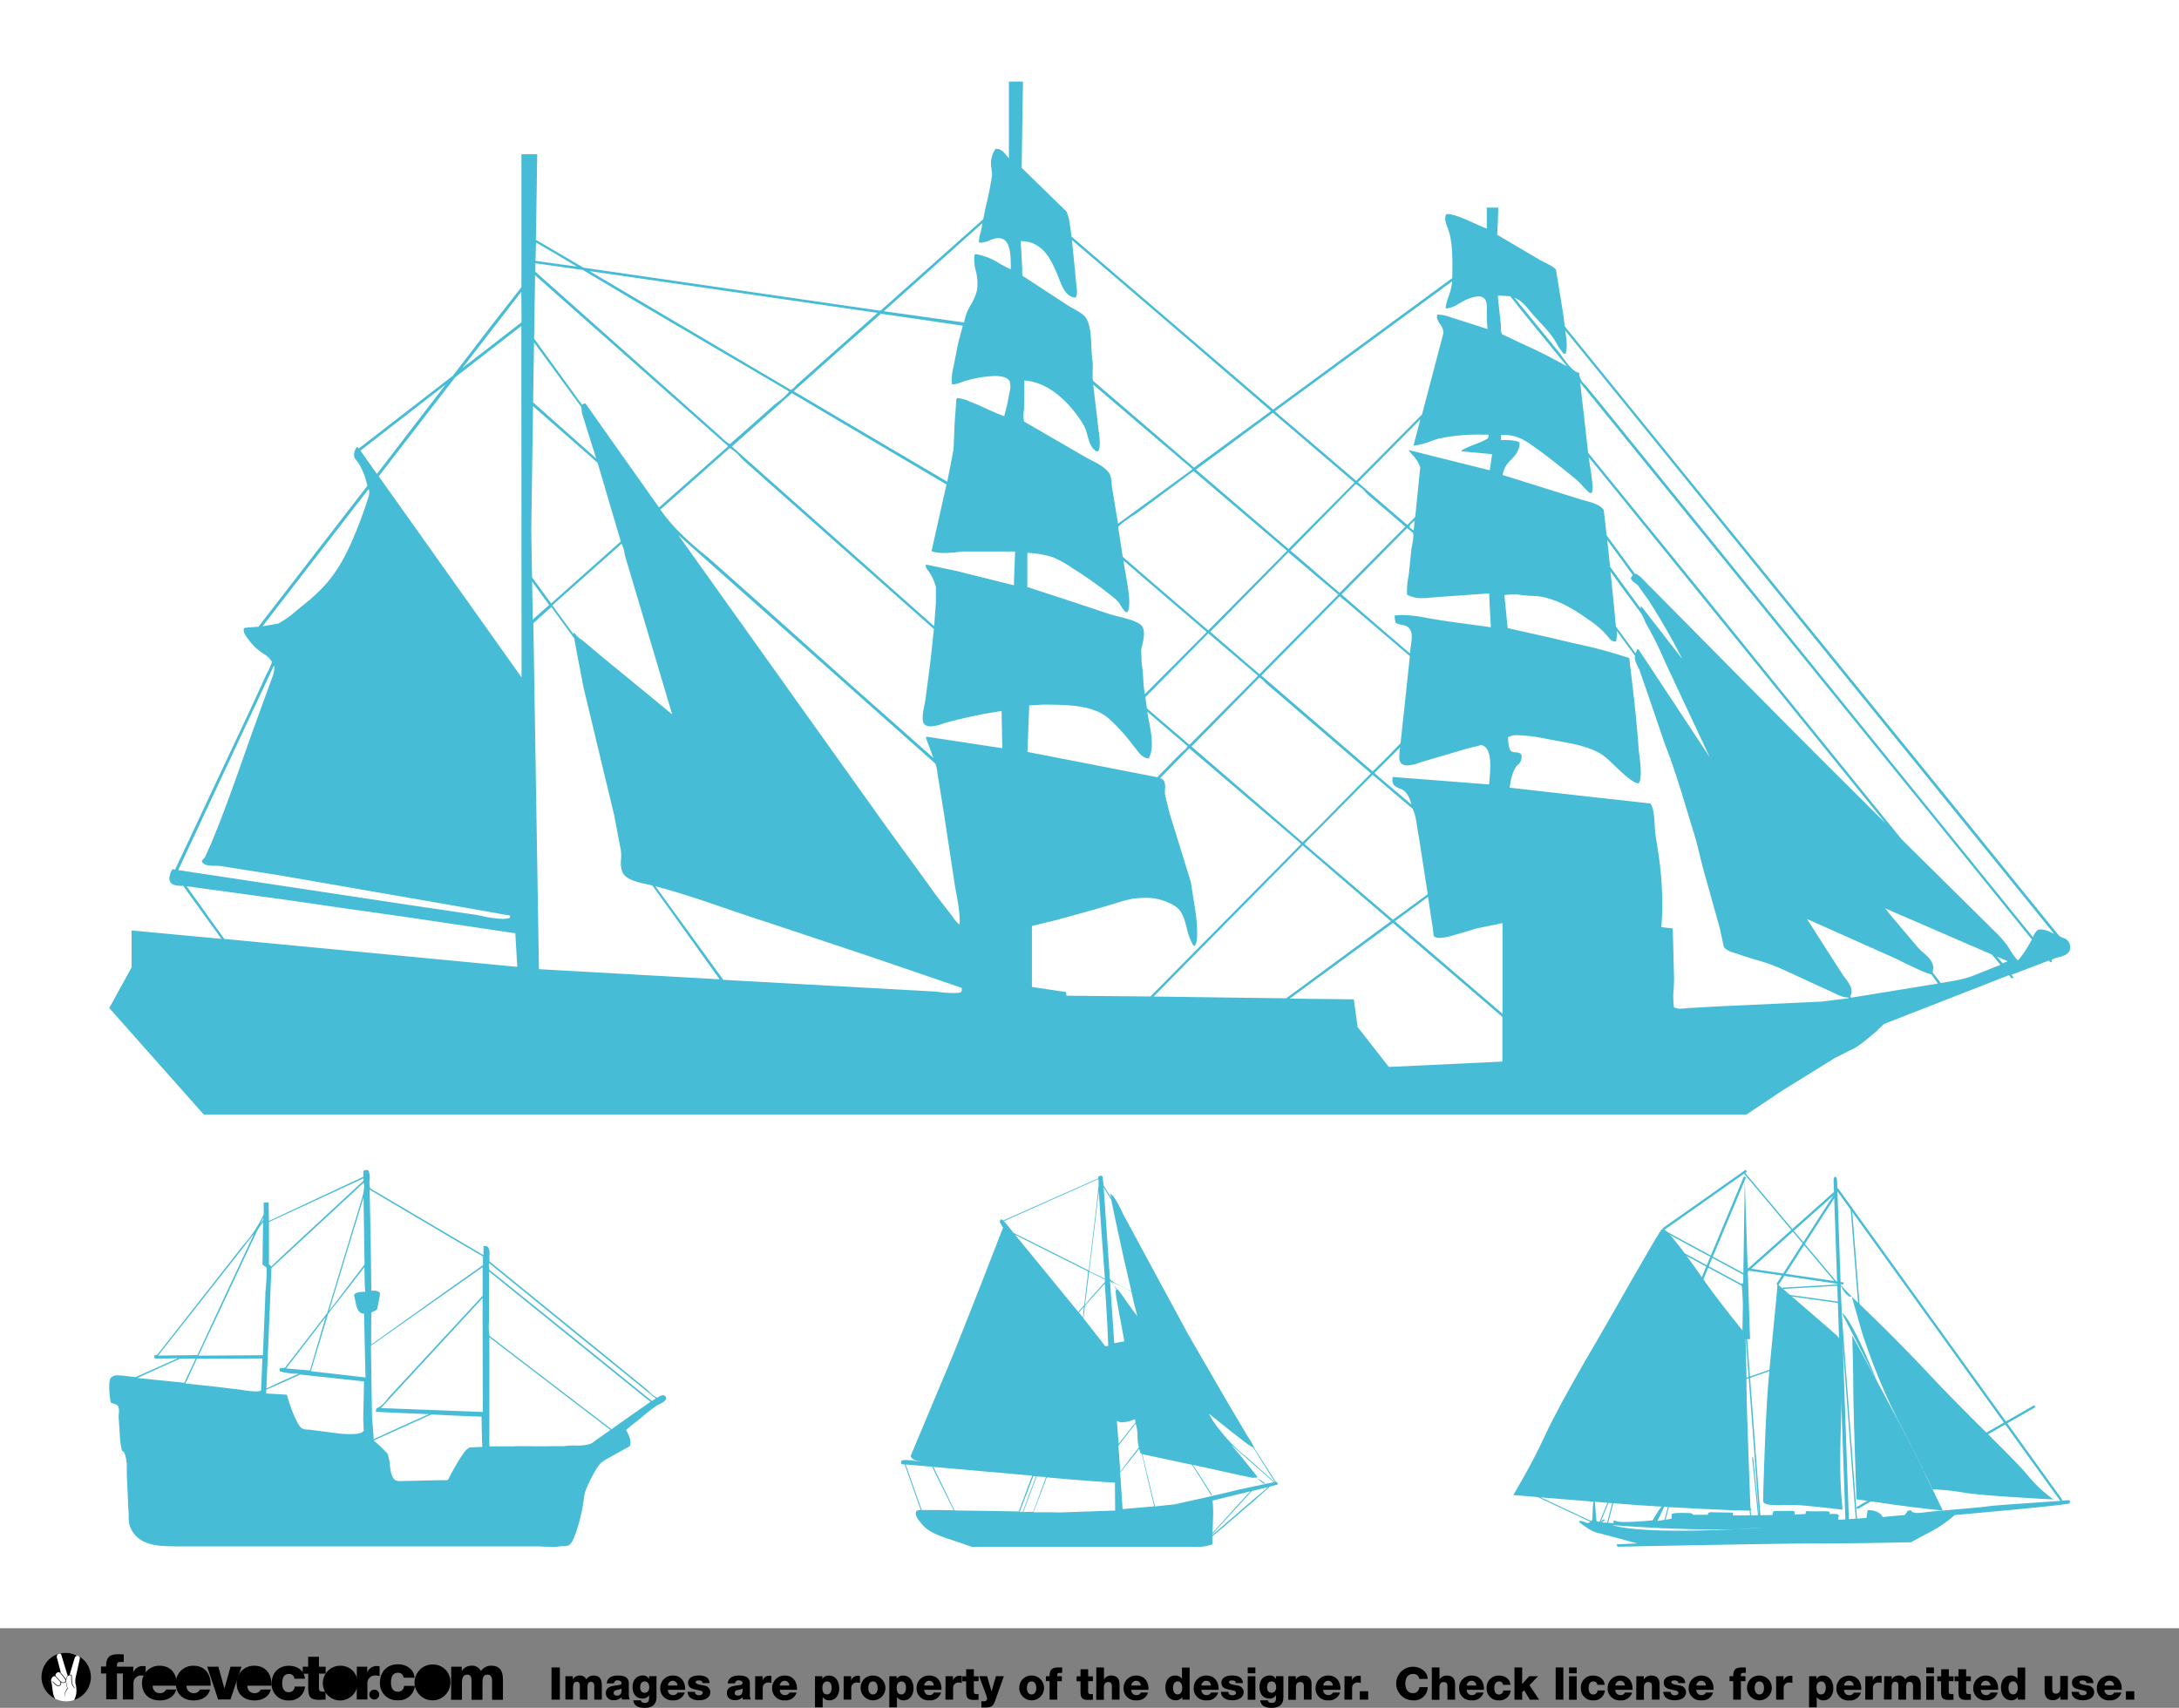 <svg xmlns="http://www.w3.org/2000/svg" viewBox="0 0 648.99 508.76"><rect x="0" y="0" width="648.99" height="508.76" fill="#808080" stroke="none"/><defs><style>.cls-1{fill:#fff;}.cls-2,.cls-3{fill:#47bcd6;}.cls-3{fill-rule:evenodd;}</style></defs><title>FreeVector-Sailing-Ships-Silhouettes</title><g id="FreeVector.com_BG" data-name="FreeVector.com BG"><rect class="cls-1" width="648.99" height="485.04"/></g><g id="FreeVector.com_License" data-name="FreeVector.com License"><g id="FreeVector.com_Logo" data-name="FreeVector.com Logo"><g id="FreeVector.com_Logo-2" data-name="FreeVector.com Logo"><path d="M120.21,499.78a1.57,1.57,0,0,0-1.62-1.47c-1.85,0-2.14,1.58-2.14,3s.57,2.65,2,2.65a1.78,1.78,0,0,0,1.89-1.74h3.22a4.75,4.75,0,0,1-5.09,4.28,5,5,0,0,1-5.31-5.19c0-3.22,2.05-5.52,5.31-5.52,2.51,0,4.76,1.32,5,4Z" transform="translate(0 0)"/><path d="M128.82,495.85a5.34,5.34,0,1,0,5.33,5.35A5.15,5.15,0,0,0,128.82,495.85Z" transform="translate(0 0)"/><path d="M111.48,503.35a1.47,1.47,0,1,0,1.46,1.47A1.42,1.42,0,0,0,111.48,503.35Z" transform="translate(0 0)"/><path d="M134.38,496.5h3.14v1.35h0a3.3,3.3,0,0,1,2.84-1.64,2.85,2.85,0,0,1,2.87,1.6,3.61,3.61,0,0,1,3.08-1.6c3.14,0,3.48,2.38,3.48,4.26v5.9h-3.23v-5.8c0-1.07-.52-1.69-1.35-1.69-1.39,0-1.52,1.06-1.52,2.66v4.83h-3.24v-5.61c0-1.16-.34-1.88-1.21-1.88-1.17,0-1.66.66-1.66,2.68v4.81h-3.23Z" transform="translate(0 0)"/><polygon points="68.65 506.26 64.97 506.26 61.71 496.5 65.04 496.5 66.83 502.96 66.86 502.96 68.67 496.5 71.93 496.5 68.65 506.26"/><path d="M73.67,502.17a2.08,2.08,0,0,0,2.18,2.21,1.91,1.91,0,0,0,1.82-1.07h3c-.58,2.26-2.67,3.24-4.85,3.24-3.18,0-5.34-1.92-5.34-5.19a5.13,5.13,0,0,1,5.27-5.14c3.49,0,5.25,2.63,5.1,5.95Z" transform="translate(0 0)"/><path d="M87.68,500.08a1.52,1.52,0,0,0-1.57-1.42c-1.78,0-2.06,1.53-2.06,2.88s.54,2.56,1.9,2.56a1.71,1.71,0,0,0,1.82-1.67h3.1A4.58,4.58,0,0,1,86,506.55a4.86,4.86,0,0,1-5.11-5c0-3.1,2-5.32,5.11-5.32,2.43,0,4.59,1.28,4.82,3.86Z" transform="translate(0 0)"/><path d="M97,498.57H95V503c0,.77.45.94,1.14.94.26,0,.55,0,.83,0v2.35c-.58,0-1.16.1-1.75.1-2.73,0-3.42-.79-3.42-3.45v-4.34H90.16V496.5h1.62v-2.95H95v2.95h2Z" transform="translate(0 0)"/><path d="M101.34,496.22a5.17,5.17,0,1,0,5.15,5.17A5,5,0,0,0,101.34,496.22Z" transform="translate(0 0)"/><path d="M106.28,496.5h3.1v1.71h0a3,3,0,0,1,2.93-1.9,3.74,3.74,0,0,1,.75.08v2.91a4.93,4.93,0,0,0-1.22-.18,2.25,2.25,0,0,0-2.41,2.31v4.83h-3.19Z" transform="translate(0 0)"/><path d="M36.6,496.5h3.1v1.71h0a3,3,0,0,1,2.93-1.9,3.74,3.74,0,0,1,.75.08v2.91a4.93,4.93,0,0,0-1.22-.18,2.25,2.25,0,0,0-2.41,2.31v4.83H36.6Z" transform="translate(0 0)"/><path d="M45.48,502.17a2.07,2.07,0,0,0,2.18,2.21,1.91,1.91,0,0,0,1.82-1.07h3c-.58,2.26-2.67,3.24-4.85,3.24-3.18,0-5.34-1.92-5.34-5.19a5.13,5.13,0,0,1,5.27-5.14c3.49,0,5.24,2.63,5.09,5.95Z" transform="translate(0 0)"/><path d="M55.56,502.17a2.08,2.08,0,0,0,2.18,2.21,1.91,1.91,0,0,0,1.82-1.07h3c-.59,2.26-2.67,3.24-4.86,3.24-3.17,0-5.34-1.92-5.34-5.19a5.13,5.13,0,0,1,5.27-5.14c3.5,0,5.25,2.63,5.1,5.95Z" transform="translate(0 0)"/><path d="M36,495.1a6.38,6.38,0,0,1,.86,0v-2.26c-.51,0-1-.05-1.54-.05-2.73,0-3.71.86-3.71,3.66H30.09v2.07h1.54v7.69h3.2v-7.69h1.92V496.5H34.83v-.43C34.83,495.19,35.28,495.1,36,495.1Z" transform="translate(0 0)"/></g><g id="FreeVector_Icon" data-name="FreeVector Icon"><path class="cls-1" d="M26.94,499.61a7.21,7.21,0,1,1-7.21-7.21A7.21,7.21,0,0,1,26.94,499.61Z" transform="translate(0 0)"/><path d="M19.71,492.37a7.38,7.38,0,0,0-1.9.24c.25,0,.41.18.49.49,0,0,1.36,4.49,1.52,5s.35,1.06.35,1.06a1.27,1.27,0,0,0-.28.35,2.74,2.74,0,0,0-.25.77c-.21-.36-1-1.37-1.58-2a5.59,5.59,0,0,0-.16-.88C17.78,496.93,17,494,17,494a1.21,1.21,0,0,1,.21-1.25,7.2,7.2,0,0,0-.75,13.3,4.46,4.46,0,0,1-.67-1.74c-.22-1.33-.27-2.18-.43-2.92-.23-1-.16-1.22.18-1.66a1.2,1.2,0,0,1,.54-.4.49.49,0,0,1,.43.13c.42.46,1.24,1.34,1.34,1.46a.79.79,0,0,1,.08.88.47.47,0,0,1-.34.23.93.93,0,0,1-.72-.09c-.23-.19-1.35-1.21-1.35-1.16,0,.27.84.93,1.23,1.3a1.09,1.09,0,0,0,.88.13.62.62,0,0,0,.47-.34,1.1,1.1,0,0,0,.08-.72,1.13,1.13,0,0,0,.89.18,1,1,0,0,0,.55-.43c0,.19.06.41.1.67a7.25,7.25,0,0,0,.29,1.22.76.76,0,0,1,0,.19h0a4.31,4.31,0,0,0-.58,1.11,4.14,4.14,0,0,0-.2,1.17c0,.15,0,.37,0,.37s0-.23.06-.37a4.5,4.5,0,0,1,.23-1.14,5,5,0,0,1,.6-1l0,0c.05-.08,0-.16,0-.34a5.87,5.87,0,0,1-.29-1.19,2.79,2.79,0,0,1,.14-2,1.07,1.07,0,0,1,1.17-.51,1.68,1.68,0,0,1,.07.69c0,.35,0,.79.08,1.31a2.83,2.83,0,0,0,.59,1.49c.19.24.35.35.39.31s-.13-.17-.31-.44a3.2,3.2,0,0,1-.49-1.38c-.06-.51-.06-.95-.07-1.29,0-.53,0-.79-.19-.86a.92.92,0,0,0-.47,0l1.36-4.53c.23-.82.48-1.16,1-1.1h0A7.35,7.35,0,0,0,19.71,492.37ZM19,501.19c-.35.12-.82-.19-1-.36s-1.24-1.33-1.36-1.48c-.27-.3-.06-.94.59-1.16a.64.64,0,0,1,.65.13,20.55,20.55,0,0,1,1.64,2.11C19.62,500.76,19.44,501.05,19,501.19Zm3.2,1.69,0,0h0Z" transform="translate(0 0)"/><path d="M23.6,493.47a.69.69,0,0,1,.17.7l-1.21,5.41a6.27,6.27,0,0,0-.09,1.88,7.9,7.9,0,0,1,.24,3.1,6.24,6.24,0,0,1-.64,1.88,7.19,7.19,0,0,0,1.53-13Z" transform="translate(0 0)"/></g></g><g id="Legal_Line" data-name="Legal Line"><path d="M164.26,496.73h2.49v9.59h-2.49Z" transform="translate(0 0)"/><path d="M168.39,499.35h2.22v.95h0a2.34,2.34,0,0,1,2-1.16,2,2,0,0,1,2,1.13,2.56,2.56,0,0,1,2.18-1.13c2.21,0,2.45,1.68,2.45,3v4.17H177v-4.1c0-.75-.36-1.19-.95-1.19-1,0-1.08.75-1.08,1.87v3.42H172.7v-4c0-.81-.24-1.32-.86-1.32-.82,0-1.17.47-1.17,1.89v3.4h-2.28Z" transform="translate(0 0)"/><path d="M180.73,501.5a2.15,2.15,0,0,1,1.08-1.87,4.62,4.62,0,0,1,2.22-.49c1.65,0,3.25.37,3.25,2.34v3a4.05,4.05,0,0,0,.27,1.79h-2.3a2.49,2.49,0,0,1-.13-.66,3.15,3.15,0,0,1-2.3.86,2.08,2.08,0,0,1-2.37-2.11c0-2.27,2.47-2.1,4.05-2.42.39-.08.6-.21.6-.64s-.63-.73-1.1-.73a1,1,0,0,0-1.14.88Zm3,3.61c1.09,0,1.45-.62,1.4-2.06a6.94,6.94,0,0,1-1.41.38c-.51.12-.94.33-.94.88S183.17,505.11,183.68,505.11Z" transform="translate(0 0)"/><path d="M195.52,505.47c0,1.14-.21,3.29-3.48,3.29-1.62,0-3.15-.36-3.42-2.23h2.28a.75.75,0,0,0,.39.6,1.79,1.79,0,0,0,.83.15c1.09,0,1.2-.76,1.2-1.62V505h0a2.2,2.2,0,0,1-1.85,1c-2.11,0-3.06-1.5-3.06-3.46s1.09-3.42,3.06-3.42a2,2,0,0,1,1.87,1.08h0v-.87h2.19ZM192,500.89c-1,0-1.33.89-1.33,1.75s.38,1.63,1.32,1.63,1.38-.75,1.38-1.62S193,500.89,192,500.89Z" transform="translate(0 0)"/><path d="M198.93,503.39a1.49,1.49,0,0,0,1.56,1.58,1.35,1.35,0,0,0,1.3-.76h2.14a3.31,3.31,0,0,1-3.47,2.31,3.5,3.5,0,0,1-3.81-3.71,3.66,3.66,0,0,1,3.76-3.67c2.49,0,3.74,1.89,3.64,4.25Zm2.83-1.28a1.41,1.41,0,0,0-1.35-1.42,1.5,1.5,0,0,0-1.48,1.42Z" transform="translate(0 0)"/><path d="M207,504a.94.94,0,0,0,.37.78,1.47,1.47,0,0,0,.85.24c.44,0,1.07-.19,1.07-.74s-.71-.64-1.11-.74c-1.44-.36-3.24-.4-3.24-2.28,0-1.68,1.82-2.14,3.18-2.14,1.54,0,3.13.45,3.21,2.26h-2.1a.65.65,0,0,0-.3-.6,1.35,1.35,0,0,0-.72-.18c-.38,0-1,0-1,.53,0,.65,1.53.77,2.57,1a2,2,0,0,1,1.78,1.88c0,1.87-1.78,2.49-3.35,2.49s-3.34-.55-3.41-2.5Z" transform="translate(0 0)"/><path d="M216.78,501.5a2.13,2.13,0,0,1,1.09-1.87,4.59,4.59,0,0,1,2.22-.49c1.65,0,3.25.37,3.25,2.34v3a4.2,4.2,0,0,0,.26,1.79h-2.29a3,3,0,0,1-.14-.66,3.12,3.12,0,0,1-2.29.86c-1.33,0-2.38-.67-2.38-2.11,0-2.27,2.47-2.1,4.06-2.42.38-.08.6-.21.6-.64s-.63-.73-1.1-.73a1,1,0,0,0-1.14.88Zm3,3.61c1.08,0,1.45-.62,1.39-2.06a6.76,6.76,0,0,1-1.41.38c-.51.12-.94.33-.94.88S219.23,505.11,219.74,505.11Z" transform="translate(0 0)"/><path d="M224.92,499.35h2.21v1.22h0a2.1,2.1,0,0,1,2.09-1.36,2.42,2.42,0,0,1,.54.06v2.08a3.17,3.17,0,0,0-.87-.14,1.6,1.6,0,0,0-1.72,1.65v3.46h-2.28Z" transform="translate(0 0)"/><path d="M232.26,503.39a1.49,1.49,0,0,0,1.56,1.58,1.36,1.36,0,0,0,1.3-.76h2.13a3.29,3.29,0,0,1-3.46,2.31,3.5,3.5,0,0,1-3.81-3.71,3.66,3.66,0,0,1,3.76-3.67c2.49,0,3.74,1.89,3.64,4.25Zm2.83-1.28a1.41,1.41,0,0,0-1.35-1.42,1.5,1.5,0,0,0-1.48,1.42Z" transform="translate(0 0)"/><path d="M242.74,499.35h2.18v.8h0a2.25,2.25,0,0,1,1.93-1c2.18,0,3.11,1.89,3.11,3.85,0,1.81-1,3.53-2.94,3.53a2.32,2.32,0,0,1-2-1h0v3.09h-2.29Zm2.2,3.41c0,1.22.35,2,1.39,2s1.37-1.06,1.37-2-.35-1.87-1.36-1.87C245.72,500.89,244.94,501.32,244.94,502.76Z" transform="translate(0 0)"/><path d="M251.28,499.35h2.22v1.22h0a2.11,2.11,0,0,1,2.1-1.36,2.39,2.39,0,0,1,.53.06v2.08a3.17,3.17,0,0,0-.87-.14,1.6,1.6,0,0,0-1.72,1.65v3.46h-2.28Z" transform="translate(0 0)"/><path d="M260,499.14a3.69,3.69,0,1,1-3.67,3.7A3.57,3.57,0,0,1,260,499.14Zm0,5.63c1.06,0,1.39-1,1.39-1.93s-.33-1.95-1.39-1.95-1.39,1.06-1.39,1.95S258.94,504.77,260,504.77Z" transform="translate(0 0)"/><path d="M264.88,499.35h2.17v.8h0a2.22,2.22,0,0,1,1.92-1c2.19,0,3.11,1.89,3.11,3.85,0,1.81-1,3.53-2.94,3.53a2.3,2.3,0,0,1-2-1h0v3.09h-2.28Zm2.2,3.41c0,1.22.35,2,1.38,2s1.37-1.06,1.37-2-.35-1.87-1.35-1.87C267.86,500.89,267.08,501.32,267.08,502.76Z" transform="translate(0 0)"/><path d="M275.28,503.39a1.49,1.49,0,0,0,1.56,1.58,1.35,1.35,0,0,0,1.3-.76h2.14a3.31,3.31,0,0,1-3.47,2.31,3.5,3.5,0,0,1-3.81-3.71,3.66,3.66,0,0,1,3.76-3.67c2.5,0,3.74,1.89,3.64,4.25Zm2.83-1.28a1.41,1.41,0,0,0-1.35-1.42,1.5,1.5,0,0,0-1.48,1.42Z" transform="translate(0 0)"/><path d="M281.62,499.35h2.21v1.22h0a2.09,2.09,0,0,1,2.09-1.36,2.42,2.42,0,0,1,.54.06v2.08a3.23,3.23,0,0,0-.87-.14,1.6,1.6,0,0,0-1.72,1.65v3.46h-2.28Z" transform="translate(0 0)"/><path d="M291.46,500.82h-1.41V504c0,.55.32.67.82.67l.59,0v1.68c-.42,0-.84.06-1.25.06-1.95,0-2.45-.56-2.45-2.46v-3.1h-1.15v-1.47h1.15v-2.11h2.29v2.11h1.41Z" transform="translate(0 0)"/><path d="M296.28,506.93c-.55,1.53-1.37,1.72-2.92,1.72h-1.07V506.8h.79A.81.81,0,0,0,294,506a9.89,9.89,0,0,0-.57-1.83l-1.8-4.84H294l1.32,4.53h0l1.31-4.53H299Z" transform="translate(0 0)"/><path d="M307.24,499.14a3.69,3.69,0,1,1-3.66,3.7A3.58,3.58,0,0,1,307.24,499.14Zm0,5.63c1.06,0,1.4-1,1.4-1.93s-.34-1.95-1.4-1.95-1.38,1.06-1.38,1.95S306.18,504.77,307.24,504.77Z" transform="translate(0 0)"/><path d="M312.61,500.82h-1.1v-1.47h1.1c0-2,.7-2.62,2.65-2.62.36,0,.73,0,1.1,0v1.61a4.49,4.49,0,0,0-.62,0c-.52,0-.85.07-.85.7v.31h1.37v1.47h-1.37v5.5h-2.28Z" transform="translate(0 0)"/><path d="M325.51,500.82H324.1V504c0,.55.32.67.82.67l.59,0v1.68c-.41,0-.83.06-1.25.06-1.94,0-2.44-.56-2.44-2.46v-3.1h-1.16v-1.47h1.16v-2.11h2.28v2.11h1.41Z" transform="translate(0 0)"/><path d="M326.53,496.73h2.28v3.57h0a2.44,2.44,0,0,1,2.12-1.16c2.33,0,2.51,1.7,2.51,2.7v4.48h-2.28V503c0-1,.11-1.92-1.14-1.92-.86,0-1.24.72-1.24,1.49v3.8h-2.28Z" transform="translate(0 0)"/><path d="M336.93,503.39a1.49,1.49,0,0,0,1.56,1.58,1.35,1.35,0,0,0,1.3-.76h2.14a3.31,3.31,0,0,1-3.47,2.31,3.51,3.51,0,0,1-3.81-3.71,3.67,3.67,0,0,1,3.76-3.67c2.5,0,3.75,1.89,3.64,4.25Zm2.84-1.28a1.41,1.41,0,0,0-1.36-1.42,1.52,1.52,0,0,0-1.48,1.42Z" transform="translate(0 0)"/><path d="M354.32,506.32h-2.18v-.81h0a2.24,2.24,0,0,1-1.92,1c-2.19,0-3.12-1.88-3.12-3.84s1-3.54,2.94-3.54a2.35,2.35,0,0,1,2,1h0v-3.37h2.28Zm-4.95-3.56c0,.95.34,2,1.39,2s1.36-1.06,1.36-1.95-.37-1.93-1.36-1.93S349.37,501.87,349.37,502.76Z" transform="translate(0 0)"/><path d="M357.82,503.39a1.49,1.49,0,0,0,1.56,1.58,1.35,1.35,0,0,0,1.3-.76h2.14a3.31,3.31,0,0,1-3.47,2.31,3.5,3.5,0,0,1-3.81-3.71,3.66,3.66,0,0,1,3.76-3.67c2.49,0,3.74,1.89,3.64,4.25Zm2.83-1.28a1.41,1.41,0,0,0-1.35-1.42,1.5,1.5,0,0,0-1.48,1.42Z" transform="translate(0 0)"/><path d="M365.85,504a1,1,0,0,0,.37.78,1.47,1.47,0,0,0,.85.24c.44,0,1.07-.19,1.07-.74s-.71-.64-1.11-.74c-1.44-.36-3.24-.4-3.24-2.28,0-1.68,1.82-2.14,3.19-2.14,1.53,0,3.13.45,3.21,2.26h-2.11a.65.65,0,0,0-.3-.6,1.35,1.35,0,0,0-.72-.18c-.38,0-1,0-1,.53,0,.65,1.53.77,2.58,1a2,2,0,0,1,1.77,1.88c0,1.87-1.77,2.49-3.35,2.49s-3.34-.55-3.41-2.5Z" transform="translate(0 0)"/><path d="M373.9,498.47h-2.28v-1.74h2.28Zm-2.28.88h2.28v7h-2.28Z" transform="translate(0 0)"/><path d="M382.25,505.47c0,1.14-.21,3.29-3.47,3.29-1.63,0-3.16-.36-3.43-2.23h2.28a.75.75,0,0,0,.39.6,1.83,1.83,0,0,0,.84.15c1.08,0,1.19-.76,1.19-1.62V505h0a2.23,2.23,0,0,1-1.86,1c-2.11,0-3.06-1.5-3.06-3.46s1.09-3.42,3.06-3.42a2,2,0,0,1,1.87,1.08h0v-.87h2.19Zm-3.53-4.58c-1,0-1.33.89-1.33,1.75s.38,1.63,1.32,1.63,1.38-.75,1.38-1.62S379.74,500.89,378.72,500.89Z" transform="translate(0 0)"/><path d="M383.71,499.35h2.22v.95h0a2.63,2.63,0,0,1,2.19-1.16c2.32,0,2.51,1.7,2.51,2.7v4.48h-2.29V503c0-1,.11-1.92-1.14-1.92-.86,0-1.23.72-1.23,1.49v3.8h-2.29Z" transform="translate(0 0)"/><path d="M394.12,503.39a1.49,1.49,0,0,0,1.56,1.58,1.36,1.36,0,0,0,1.3-.76h2.13a3.29,3.29,0,0,1-3.46,2.31,3.5,3.5,0,0,1-3.81-3.71,3.66,3.66,0,0,1,3.76-3.67c2.49,0,3.74,1.89,3.63,4.25Zm2.83-1.28a1.41,1.41,0,0,0-1.35-1.42,1.5,1.5,0,0,0-1.48,1.42Z" transform="translate(0 0)"/><path d="M400.45,499.35h2.22v1.22h0a2.09,2.09,0,0,1,2.09-1.36,2.55,2.55,0,0,1,.54.06v2.08a3.29,3.29,0,0,0-.87-.14,1.6,1.6,0,0,0-1.72,1.65v3.46h-2.29Z" transform="translate(0 0)"/><path d="M405,503.82h2.5v2.5H405Z" transform="translate(0 0)"/><path d="M422.73,500.15a1.75,1.75,0,0,0-1.94-1.48c-1.61,0-2.23,1.43-2.23,2.85s.62,2.85,2.23,2.85a1.79,1.79,0,0,0,1.94-1.77h2.49a4,4,0,0,1-4.38,3.92,5,5,0,0,1,0-10c2.07,0,4.31,1.31,4.38,3.62Z" transform="translate(0 0)"/><path d="M426.45,496.73h2.29v3.57h0a2.44,2.44,0,0,1,2.12-1.16c2.33,0,2.52,1.7,2.52,2.7v4.48h-2.28V503c0-1,.1-1.92-1.15-1.92-.86,0-1.23.72-1.23,1.49v3.8h-2.29Z" transform="translate(0 0)"/><path d="M436.86,503.39a1.49,1.49,0,0,0,1.56,1.58,1.36,1.36,0,0,0,1.3-.76h2.13a3.29,3.29,0,0,1-3.46,2.31,3.5,3.5,0,0,1-3.81-3.71,3.66,3.66,0,0,1,3.75-3.67c2.5,0,3.75,1.89,3.64,4.25Zm2.83-1.28a1.41,1.41,0,0,0-1.36-1.42,1.5,1.5,0,0,0-1.47,1.42Z" transform="translate(0 0)"/><path d="M447.65,501.9a1.07,1.07,0,0,0-1.11-1c-1.28,0-1.48,1.09-1.48,2.06s.39,1.82,1.36,1.82a1.22,1.22,0,0,0,1.3-1.19h2.21a3.27,3.27,0,0,1-3.5,2.94,3.47,3.47,0,0,1-3.65-3.57,3.53,3.53,0,0,1,3.65-3.81c1.73,0,3.28.92,3.44,2.76Z" transform="translate(0 0)"/><path d="M451.07,496.73h2.29v4.94l2.08-2.32h2.64L455.53,502l2.88,4.34h-2.76l-1.7-2.81-.59.58v2.23h-2.29Z" transform="translate(0 0)"/><path d="M463.34,496.73h2.28v9.59h-2.28Z" transform="translate(0 0)"/><path d="M469.6,498.47h-2.28v-1.74h2.28Zm-2.28.88h2.28v7h-2.28Z" transform="translate(0 0)"/><path d="M475.75,501.9a1.08,1.08,0,0,0-1.12-1c-1.27,0-1.47,1.09-1.47,2.06s.38,1.82,1.35,1.82a1.22,1.22,0,0,0,1.3-1.19H478a3.27,3.27,0,0,1-3.51,2.94,3.47,3.47,0,0,1-3.65-3.57,3.53,3.53,0,0,1,3.65-3.81c1.74,0,3.28.92,3.44,2.76Z" transform="translate(0 0)"/><path d="M481.11,503.39a1.49,1.49,0,0,0,1.56,1.58,1.37,1.37,0,0,0,1.31-.76h2.13a3.3,3.3,0,0,1-3.46,2.31,3.51,3.51,0,0,1-3.82-3.71,3.67,3.67,0,0,1,3.76-3.67c2.5,0,3.75,1.89,3.64,4.25Zm2.84-1.28a1.41,1.41,0,0,0-1.36-1.42,1.52,1.52,0,0,0-1.48,1.42Z" transform="translate(0 0)"/><path d="M487.37,499.35h2.22v.95h0a2.65,2.65,0,0,1,2.19-1.16c2.32,0,2.51,1.7,2.51,2.7v4.48H492V503c0-1,.11-1.92-1.14-1.92-.86,0-1.24.72-1.24,1.49v3.8h-2.28Z" transform="translate(0 0)"/><path d="M497.6,504a1,1,0,0,0,.37.78,1.47,1.47,0,0,0,.85.24c.44,0,1.07-.19,1.07-.74s-.71-.64-1.11-.74c-1.44-.36-3.24-.4-3.24-2.28,0-1.68,1.82-2.14,3.19-2.14,1.53,0,3.13.45,3.21,2.26h-2.11a.65.65,0,0,0-.3-.6,1.35,1.35,0,0,0-.72-.18c-.38,0-1,0-1,.53,0,.65,1.53.77,2.57,1a2,2,0,0,1,1.78,1.88c0,1.87-1.78,2.49-3.35,2.49s-3.34-.55-3.41-2.5Z" transform="translate(0 0)"/><path d="M505.24,503.39a1.48,1.48,0,0,0,1.55,1.58,1.37,1.37,0,0,0,1.31-.76h2.13a3.3,3.3,0,0,1-3.46,2.31,3.51,3.51,0,0,1-3.82-3.71,3.67,3.67,0,0,1,3.76-3.67c2.5,0,3.75,1.89,3.64,4.25Zm2.83-1.28a1.41,1.41,0,0,0-1.36-1.42,1.5,1.5,0,0,0-1.47,1.42Z" transform="translate(0 0)"/><path d="M516.22,500.82h-1.1v-1.47h1.1c0-2,.69-2.62,2.64-2.62.36,0,.74,0,1.1,0v1.61a4.26,4.26,0,0,0-.61,0c-.53,0-.85.07-.85.7v.31h1.37v1.47H518.5v5.5h-2.28Z" transform="translate(0 0)"/><path d="M524,499.14a3.69,3.69,0,1,1-3.67,3.7A3.58,3.58,0,0,1,524,499.14Zm0,5.63c1.06,0,1.39-1,1.39-1.93s-.33-1.95-1.39-1.95-1.39,1.06-1.39,1.95S523,504.77,524,504.77Z" transform="translate(0 0)"/><path d="M529,499.35h2.21v1.22h0a2.11,2.11,0,0,1,2.1-1.36,2.39,2.39,0,0,1,.53.06v2.08a3.17,3.17,0,0,0-.87-.14,1.6,1.6,0,0,0-1.72,1.65v3.46H529Z" transform="translate(0 0)"/><path d="M538.83,499.35H541v.8h0a2.22,2.22,0,0,1,1.92-1c2.18,0,3.11,1.89,3.11,3.85,0,1.81-1,3.53-2.94,3.53a2.32,2.32,0,0,1-2-1h0v3.09h-2.29Zm2.21,3.41c0,1.22.35,2,1.38,2s1.37-1.06,1.37-2-.35-1.87-1.36-1.87C541.82,500.89,541,501.32,541,502.76Z" transform="translate(0 0)"/><path d="M549.24,503.39A1.49,1.49,0,0,0,550.8,505a1.36,1.36,0,0,0,1.3-.76h2.13a3.29,3.29,0,0,1-3.46,2.31,3.5,3.5,0,0,1-3.81-3.71,3.66,3.66,0,0,1,3.76-3.67c2.49,0,3.74,1.89,3.64,4.25Zm2.83-1.28a1.41,1.41,0,0,0-1.35-1.42,1.5,1.5,0,0,0-1.48,1.42Z" transform="translate(0 0)"/><path d="M555.57,499.35h2.22v1.22h0a2.09,2.09,0,0,1,2.09-1.36,2.48,2.48,0,0,1,.54.06v2.08a3.29,3.29,0,0,0-.87-.14,1.6,1.6,0,0,0-1.72,1.65v3.46h-2.29Z" transform="translate(0 0)"/><path d="M561.21,499.35h2.22v.95h0a2.34,2.34,0,0,1,2-1.16,2,2,0,0,1,2,1.13,2.56,2.56,0,0,1,2.18-1.13c2.21,0,2.46,1.68,2.46,3v4.17h-2.29v-4.1c0-.75-.36-1.19-1-1.19-1,0-1.07.75-1.07,1.87v3.42h-2.29v-4c0-.81-.24-1.32-.86-1.32-.82,0-1.16.47-1.16,1.89v3.4h-2.29Z" transform="translate(0 0)"/><path d="M576,498.47h-2.29v-1.74H576Zm-2.29.88H576v7h-2.29Z" transform="translate(0 0)"/><path d="M581.82,500.82h-1.41V504c0,.55.32.67.82.67l.59,0v1.68c-.42,0-.83.06-1.25.06-2,0-2.44-.56-2.44-2.46v-3.1H577v-1.47h1.16v-2.11h2.28v2.11h1.41Z" transform="translate(0 0)"/><path d="M587,500.82h-1.41V504c0,.55.32.67.82.67l.59,0v1.68c-.42,0-.83.06-1.25.06-1.95,0-2.44-.56-2.44-2.46v-3.1h-1.16v-1.47h1.16v-2.11h2.28v2.11H587Z" transform="translate(0 0)"/><path d="M590,503.39a1.48,1.48,0,0,0,1.55,1.58,1.36,1.36,0,0,0,1.31-.76H595a3.3,3.3,0,0,1-3.46,2.31,3.51,3.51,0,0,1-3.82-3.71,3.67,3.67,0,0,1,3.76-3.67c2.5,0,3.75,1.89,3.64,4.25Zm2.83-1.28a1.41,1.41,0,0,0-1.36-1.42,1.5,1.5,0,0,0-1.47,1.42Z" transform="translate(0 0)"/><path d="M603.16,506.32H601v-.81h0a2.22,2.22,0,0,1-1.92,1c-2.19,0-3.11-1.88-3.11-3.84s1-3.54,2.94-3.54a2.34,2.34,0,0,1,2,1h0v-3.37h2.28Zm-4.95-3.56c0,.95.35,2,1.39,2s1.36-1.06,1.36-1.95-.36-1.93-1.36-1.93S598.21,501.87,598.21,502.76Z" transform="translate(0 0)"/><path d="M615.87,506.32h-2.21v-1h0a2.57,2.57,0,0,1-2.12,1.16c-2,0-2.58-1.16-2.58-3v-4.19h2.28v4c0,.92.41,1.25,1.13,1.25.5,0,1.25-.33,1.25-1.56v-3.73h2.28Z" transform="translate(0 0)"/><path d="M619.18,504a.94.94,0,0,0,.37.78,1.44,1.44,0,0,0,.85.24c.44,0,1.07-.19,1.07-.74s-.71-.64-1.11-.74c-1.44-.36-3.24-.4-3.24-2.28,0-1.68,1.81-2.14,3.18-2.14,1.53,0,3.13.45,3.21,2.26H621.4a.65.65,0,0,0-.29-.6,1.39,1.39,0,0,0-.73-.18c-.37,0-1,0-1,.53,0,.65,1.54.77,2.58,1a2,2,0,0,1,1.77,1.88c0,1.87-1.77,2.49-3.34,2.49S617.07,506,617,504Z" transform="translate(0 0)"/><path d="M626.81,503.39a1.49,1.49,0,0,0,1.56,1.58,1.35,1.35,0,0,0,1.3-.76h2.14a3.31,3.31,0,0,1-3.47,2.31,3.51,3.51,0,0,1-3.81-3.71,3.67,3.67,0,0,1,3.76-3.67c2.5,0,3.75,1.89,3.64,4.25Zm2.84-1.28a1.41,1.41,0,0,0-1.36-1.42,1.51,1.51,0,0,0-1.48,1.42Z" transform="translate(0 0)"/><path d="M633.18,503.82h2.49v2.5h-2.49Z" transform="translate(0 0)"/></g></g><g id="Vector_Graphics" data-name="Vector Graphics"><path class="cls-2" d="M450.71,445.38s26.65,2.24,37.1,3S517.09,450,519.73,450s1.61,0,1.61-1-1.15-29-1.15-35.4-.34-16.19-.34-16.19-7.24-8.83-11.6-15S496.13,365,494.93,366.21,478.28,395,475.06,400.38s-11.72,20.21-15.16,27.81S450.71,445.38,450.71,445.38Z" transform="translate(0 0)"/><path class="cls-2" d="M529.38,382.51s17.11,14.74,17.8,15.42,1.72,2.78,1.72,5.91-.8,22.34-.8,31.16a140.81,140.81,0,0,0,.69,14.74s-5.4-.67-11.37-1.23-12.29.67-12.29-1.45.58-21.22,1.26-31.27S529.38,384.75,529.38,382.51Z" transform="translate(0 0)"/><path class="cls-2" d="M551.66,397.81s17,31.27,19.52,36.63S578.65,450,578.65,450s-7-.7-14.13-1.7-11.6-1.68-11.6-1.68-.92-25.68-.92-32.05S551.66,397.81,551.66,397.81Z" transform="translate(0 0)"/><path class="cls-2" d="M551.54,386.31s11.38,10.61,22.86,22.89,25.26,25.13,29.28,30a39.79,39.79,0,0,0,7.93,7.48s-20.22-1-26.53-2a68.34,68.34,0,0,0-9.47-1s-4.65-10-9.79-19.61a183,183,0,0,1-11.29-27.29C553.5,393.12,551.54,386.31,551.54,386.31Z" transform="translate(0 0)"/><path class="cls-2" d="M550.7,453.58c0,.58-.2,1-.48,1.06h0c-.29,0-.53-.45-.56-1l-3.55-102.09c0-.57.19-1,.48-1h0c.28,0,.53.45.55,1Z" transform="translate(0 0)"/><path class="cls-2" d="M606.11,418.86a.35.35,0,0,0-.47-.12l-52.53,30.12a.32.32,0,0,0-.12.46h0a.34.34,0,0,0,.46.12L606,419.32a.34.34,0,0,0,.12-.46Z" transform="translate(0 0)"/><path class="cls-2" d="M614.12,447.2c.16-.11.11-.43-.09-.72L547.66,354.3c-.2-.29-.5-.44-.65-.33h0c-.16.11-.11.42.09.71l66.36,92.19c.21.29.51.43.66.33Z" transform="translate(0 0)"/><path class="cls-2" d="M495.33,366.22c.11.15.26.23.34.17l24.54-17.3c.08,0,0-.22-.06-.37h0c-.11-.15-.27-.23-.34-.17l-24.55,17.3c-.07.06-.05.22.07.37Z" transform="translate(0 0)"/><path class="cls-2" d="M505.77,383.93c.18.07.35,0,.4-.06l13.8-33c0-.11-.07-.25-.24-.32h0c-.18-.07-.36,0-.4.07l-13.8,33c0,.1.06.24.24.31Z" transform="translate(0 0)"/><path class="cls-2" d="M520.25,378.69c.12.14.3.19.38.11l27-24.07c.08-.08,0-.25-.08-.39h0c-.13-.13-.31-.18-.39-.11l-27,24.08c-.08.08,0,.25.09.38Z" transform="translate(0 0)"/><path class="cls-2" d="M519.58,378c0,.18,0,.34.11.35l29.16,4.32c.09,0,.19-.13.21-.31h0c0-.18,0-.34-.11-.36l-29.16-4.31c-.09,0-.19.13-.21.31Z" transform="translate(0 0)"/><path class="cls-2" d="M529.35,382.74c.16.1.33.11.39,0l17.31-26.95c.06-.08,0-.23-.19-.33h0c-.16-.1-.34-.11-.39,0l-17.32,26.94c0,.08,0,.23.2.33Z" transform="translate(0 0)"/><path class="cls-2" d="M519.28,349.12a.21.21,0,0,0,0,.31l27.63,32.9a.23.23,0,0,0,.31.06h0a.21.21,0,0,0,0-.31l-27.63-32.9a.23.23,0,0,0-.31-.06Z" transform="translate(0 0)"/><path class="cls-2" d="M551.35,359.47c-.11,0-.2.09-.19.18l2.38,30.21c0,.1.1.16.21.16h0a.2.2,0,0,0,.19-.19l-2.37-30.21a.2.2,0,0,0-.22-.15Z" transform="translate(0 0)"/><path class="cls-2" d="M495.3,366.53a.19.19,0,0,0,0,.25l24.24,13.11a.19.19,0,0,0,.24-.1h0a.18.18,0,0,0,0-.24l-24.24-13.12a.2.2,0,0,0-.24.1Z" transform="translate(0 0)"/><path class="cls-2" d="M495.3,370.08a.19.19,0,0,0,0,.25l24.24,13.12a.2.2,0,0,0,.24-.1h0a.19.19,0,0,0,0-.25L495.54,370c-.08-.05-.18,0-.24.09Z" transform="translate(0 0)"/><path class="cls-2" d="M530.79,383.8c0,.1.05.19.11.18l17.18-1s.09-.09.08-.2h0c0-.11,0-.19-.11-.19l-17.18,1s-.09.09-.08.2Z" transform="translate(0 0)"/><path class="cls-2" d="M530.86,385.64c0,.1,0,.2.07.2l16.94,2.36s.11-.07.12-.18h0c0-.1,0-.2-.06-.2L531,385.46c-.05,0-.11.07-.12.18Z" transform="translate(0 0)"/><path class="cls-2" d="M519.55,410.83c0,.1.09.18.12.17l8.62-3s0-.1,0-.2h0c0-.11-.09-.18-.11-.17l-8.63,3s0,.1,0,.2Z" transform="translate(0 0)"/><path class="cls-2" d="M518.93,382.17c-.12,0-.19.19-.18.4l5.2,69.55c0,.22.12.39.23.38h0c.11,0,.19-.19.18-.41l-5.21-69.55c0-.21-.11-.38-.22-.37Z" transform="translate(0 0)"/><path class="cls-2" d="M548,386.88c-.11,0-.19.18-.17.4l5.2,69.55c0,.22.11.39.23.38h0c.11,0,.18-.19.16-.41l-5.19-69.54c0-.22-.12-.39-.23-.38Z" transform="translate(0 0)"/><path class="cls-2" d="M614.7,447c-2.46.28-19.63,1.29-22.61,1.73s-15.51,1.34-19.3,1.85-3.33-.67-3.79-.67-1,.22-1,.47-.6.47-.6.92l-6.66.62s-.81-2.07-4.48-2.07l-.35,2.34-8.38.56V452s.69-1-1-1h-1.72s.69-.79-.81-.79h-5.39s-.84-.5-.84.81l-3.3.14s.4-1.06-.63-1.06h-5.45a1.63,1.63,0,0,0-.47,1.23l-11.77.12v-.84l-6.43-.12c-.29,0-1.06,0-1.06.76l-4.45,0s-.06-.51-1-.51-5.34-.22-5.34.39v1.29l-4.24.67s2.93-5.81,2.93-6.7A20.9,20.9,0,0,1,494.7,449a34.94,34.94,0,0,0-2.47,3.91s-9.19.89-10.68.28-.92.56-.92.56l-3.62-.23s1.38-.86.89-.86-.61.13-1.16.66c0,0-1.28.15-1.28-.46s-.57-6.7-.57-6.7a15,15,0,0,0-.52,3.46c0,1.62-.17,3.18-.17,3.18s-.81.89-1.32.89-2.53-1.17-2.53-.28c0,0,3.1,2.63,5.17,3.13s12.11,3.24,12.11,3.24l-6.14.28.23.71s47.9-1,60.64-1,26.87-.34,26.87-.34,2.64-1.51,5.91-3.19a37.86,37.86,0,0,0,7.06-4.91s34.23-3,34.23-3.52S617.18,446.72,614.7,447Zm-134.59,7.32s20.64,1.7,36.9,1.23c4.71-.22,7.89-.45,7.89-.45-2.41.23-5.08.37-7.89.45C506.27,456.07,487.54,456.57,480.11,454.32Z" transform="translate(0 0)"/><path class="cls-2" d="M474.89,453.56a.14.14,0,0,1,.07.2h0a.14.14,0,0,1-.2.07l-18.42-8.62a.13.13,0,0,1-.07-.19h0a.14.14,0,0,1,.2-.07Z" transform="translate(0 0)"/><path class="cls-2" d="M476.16,454.76a.16.16,0,0,1-.2.08h0a.14.14,0,0,1-.08-.19l7.59-18.45a.17.17,0,0,1,.21-.09h0a.16.16,0,0,1,.08.2Z" transform="translate(0 0)"/><path class="cls-2" d="M478.57,455.14a.15.15,0,0,1-.19.11h0a.15.15,0,0,1-.11-.18l5.06-19.26a.15.15,0,0,1,.18-.11h0a.16.16,0,0,1,.12.18Z" transform="translate(0 0)"/><path class="cls-2" d="M495.44,455.14a.15.15,0,0,1-.18.11h0a.15.15,0,0,1-.11-.18l5.05-19.26a.16.16,0,0,1,.19-.11h0a.15.15,0,0,1,.11.18Z" transform="translate(0 0)"/><path class="cls-2" d="M524.17,454a.15.15,0,0,1-.14.16h0a.16.16,0,0,1-.17-.13l-2-19.78a.15.15,0,0,1,.14-.17h0a.15.15,0,0,1,.16.14Z" transform="translate(0 0)"/><path class="cls-2" d="M521.85,454.37a.15.15,0,0,1-.14.16h0a.15.15,0,0,1-.17-.13l-2-19.78a.14.14,0,0,1,.13-.16h0a.14.14,0,0,1,.17.13Z" transform="translate(0 0)"/><path class="cls-2" d="M548.55,391.13l10.5,20.34S551.41,392.37,548.55,391.13Z" transform="translate(0 0)"/><polygon class="cls-2" points="519.66 351.64 521.23 398.93 518.93 398.93 519.66 351.64"/><path class="cls-2" d="M551.54,386.31l-3.49-3.72S549.85,386.65,551.54,386.31Z" transform="translate(0 0)"/><path class="cls-3" d="M164.08,460.78c-.78,0-1.59,0-2.38-.06s-1.54-.06-2.27-.06H53.5c-4.28,0-7.76-.1-10.41-1.31a8.11,8.11,0,0,1-4.5-5,10.83,10.83,0,0,1-.26-2.69,14.83,14.83,0,0,0-.12-2.2L38,444.3l-.23-4.85,0-3.28-.08-.62a11.74,11.74,0,0,0-.58-2.62,1.46,1.46,0,0,0-.46-.55,1.65,1.65,0,0,1-.39-.44l-.23-1.26-.21-1.23-.22-3.31-.22-3.29a8.53,8.53,0,0,1,0-1.67,4.89,4.89,0,0,0-.11-2.09c-.24-.59-.79-.76-1.37-.94a4.62,4.62,0,0,1-.93-.37c-.13-.67-.92-6,0-7.27a2.69,2.69,0,0,1,2.31-.79,19.8,19.8,0,0,1,2.75.27l.22,0a17.59,17.59,0,0,0,2.17.24l12.57-5.63-3.46.1-3.49,0-.06-.52,0-.43.26-.07a1.15,1.15,0,0,0,.64-.14l11.76-15,11.78-15c.76-1,1.54-2,2.32-2.92a35.93,35.93,0,0,0,4.9-7.08l.9-1.81,0-3.49L80,358.2l.09,5.52,26.12-12.22,2-.94,0-1.73a2,2,0,0,1,1-.3,1.72,1.72,0,0,1,.44.06,5,5,0,0,1,.44,3,5.66,5.66,0,0,0,.19,2.43l23.42,13.81,10.3,6.08,0-2.65a.74.74,0,0,1,.38-.09,1.26,1.26,0,0,1,1,.36,3.56,3.56,0,0,1,.38,2.38c0,.27,0,.55,0,.83v1l8.86,7.22,29.64,24.1,8.08,6.59c.24.2.57.5.92.84a8.52,8.52,0,0,0,2.54,1.92,3,3,0,0,1,1.71-.78.71.71,0,0,1,.68.37.81.81,0,0,1,.18.69c-.16.74-1.37,1.33-2.17,1.71-.23.11-.42.2-.53.27a48.92,48.92,0,0,0-4.18,3.23c-.59.49-1.18,1-1.78,1.45L188,424.67,186.45,426l.23.32c.59,1.2,1.58,3.21.83,4.53l-1.1.62-2.7,1.48c-.57.34-1.16.65-1.75,1a18.69,18.69,0,0,0-2.83,1.74c-1.44,1.14-4.32,6.85-5,9.21l-.53,3.61a54.8,54.8,0,0,1-2.2,8.42l-.17.47c-.43,1.14-1,2.56-2,3a3.67,3.67,0,0,1-1.5.2,6.17,6.17,0,0,0-1,.06,16.56,16.56,0,0,1-2.63.17Zm-35.61-39.41-10.08,4.55-7.07,3.19,2.06,1.84,2,2a13,13,0,0,1,.73,3.43c.21,1.79.44,3.65,1.56,4.52a3.19,3.19,0,0,0,1.74.31c.47,0,1,0,1.38-.05l.75,0,9.17-.21a3.68,3.68,0,0,1,.49,0c.24,0,.49,0,.75,0s.49,0,.72,0a1.83,1.83,0,0,0,.79-.14l.58-1.14.62-1.18.21-.38c.92-1.62,1.78-3.15,2.81-4.62l.22-.31a5.12,5.12,0,0,1,2-2l3.75-.16c-.13-2.93-.18-5.95-.22-9l-7.48-.29-7.53-.37Zm24.94,9.43,7.74.05,4.64-.05H168a21,21,0,0,1,3.38-.18,14.38,14.38,0,0,0,4.24-.42,5.1,5.1,0,0,0,1.55-.95l.54-.39,2.42-1.71,1.74-1.22-.12,0-36-27.54,0,16.18,0,16.29,7.66,0Zm-9.69-53.3-24.18,17-9.06,6.4L110.8,422l.49,6.23,0,.51,8.18-3.77,8.29-3.7c-5.15-.18-10.28-.43-15.41-.67l-.34,0a1.35,1.35,0,0,1,.18-1.09c1.41-.45,2.7-2.12,3.55-3.22l3.48-3.79L121,410.6l11.37-12.3L143.74,386l0-8.5ZM89.45,409.45l-2.51,1.14-2.53,1.16L79.29,414v1.13l3.18.15,3,.21c.6,2.45,2.79,8.87,4.44,10a3.84,3.84,0,0,0,1.8.38,8.69,8.69,0,0,1,1.08.12l3.51.44,3.52.46a35.54,35.54,0,0,0,4.52.34c2.32,0,3.72-.38,4-1.1l-.16-3.18.12-5.71.12-5.72-19.08-2.06Zm56.2-30.76,0,6.64,0,6.82c0,.31,0,.78,0,1.32a19.45,19.45,0,0,0,.13,4.48l22.2,17,14.15,10.82,5.79-4.1,5.87-4.11-.11,0-32.11-25.94-15.93-12.87Zm-1.93,8L128.66,403l-15.21,16.46,30.35,1.16-.08-33.92Zm1.92-10.4v.21a4.43,4.43,0,0,0,.14,1.79L170,397.82l24.19,19.56.28-.22.87-.54-24.91-20.2-24.74-20.15Zm-87,28.49-1.34,2.89-2.08,4.46,8.28.88,8.34,1a28.25,28.25,0,0,0,4.32.49c1.06,0,1.45-.17,1.59-.32l.4-9.5-19.51.09Zm49.58-52.36L89.13,370.09l-8.29,7.68-.75,18.31-.75,17.55L85,411l4-1.78-.46,0a18.85,18.85,0,0,1-5.14-.68,1.35,1.35,0,0,1-.13-.84,1.8,1.8,0,0,1,1-.21,2.8,2.8,0,0,0,.63-.06l12.58-16.33,5.65-18.69,1.36-4.52,1.65-5.44,1.65-5.43c.64-2.14.82-3.71.52-4.65ZM53.56,404.76l-12.65,5.73,14,1.44L56,409.55l2.29-4.87-4.69.08Zm55-27.32-2.25,2.91-2.4,3.1-6.16,7.9L94.3,402.76l-1.72,5.71,16.28,1.86-.43-19c-1.87,0-2.27-2.06-2.62-3.87a14.65,14.65,0,0,0-.38-1.64c.45-.93,1.81-.95,3-1h.33l-.13-2.47-.09-4.95ZM97,392.3l-4,5.24-7.79,10.11,7.11.61,3.06-10.43L97,392.3Zm-21.3-24.8L61.61,385.38,47.1,403.82l11.7-.14,8.55-18.39,8.33-17.79Zm2.73-3.43A12.5,12.5,0,0,0,76,367.91l-.43.93-1.16,2.44-2.29,4.86L65.64,390l-6.53,13.84,19.19-.13.74-18,0-.82c.18-1.23.54-6.68.3-7.31l-1.17-.87.09-6.5.11-6.1Zm32.67,20.43a2.49,2.49,0,0,1,2.14.7l-.85,4.65a1.7,1.7,0,0,1-1,.75,2.29,2.29,0,0,0-.76.45l-.07,1.91,0,7.59,22.23-15.85,11.06-7.82v-2.59L136,369.7l-25.91-15.31.32,15.17.19,15a.84.84,0,0,1,.52-.1Zm-2.83-27.75L103.91,371,98,390.56l10.57-13.86-.16-11-.07-4.72-.07-4.21Zm0-5.81,0,.08-28.16,13,0,12.6.73.64,4.2-4,2-1.86,21.23-19.67,0-.84ZM78.42,362.76l-.4.87-.55,1.18.82-1.27.14-.18v-.6Z" transform="translate(0 0)"/><path class="cls-3" d="M355.84,460.78H289.36L286,459.59c-.75-.26-1.52-.51-2.29-.76-3.58-1.16-7.27-2.36-9.31-5l-.25-.32c-.7-.85-1.86-2.27-1.18-3.43a2.9,2.9,0,0,1,1.25-.24l-.34-1-4.44-12.6-.46,0-.51-.07-.11-.7.2-.39a4.7,4.7,0,0,1,1.24-.14,22,22,0,0,1,3.06.3l.24,0a4.63,4.63,0,0,0,.91.12,1.3,1.3,0,0,0,.38-.05h-.23c-1.05,0-2.82-.58-2.91-1.64L281,410.41c2.8-6.57,5.36-13.05,8.06-19.91q1.23-3.12,2.48-6.26l1.57-4.05,5.63-14.47-.49-.84-.49-.91.12-.4.08-.19.23-.14,0,0,.14,0,.44.35L327.16,351l-.09-.46.73-.32a1,1,0,0,1,.61.22l.27,2.68,2.44,3.94-.28-.71-.15-.76c1.19.67,2.45,3.26,3.47,5.34.42.87.81,1.67,1.13,2.2l9.89,18.29,8.72,16.11,11.76,20.33,1.51,2.53,4,6.78c.23.38.48.77.73,1.16a14.41,14.41,0,0,1,1.67,3.07l3.95,6.16,2.42,3.77-.18.08.3-.06.53.53v.34l-2.31.59L373.59,447l-3.93,3.38-4.55,3.92-1.75,1.47-2.27,1.91v.75l0,1.6a12.22,12.22,0,0,1-5.23.76ZM377.66,443l-2.32.56-2.52.62L367,450.56,361.1,457l0,.2,0,.23.07-.24,7.94-6.85,4.21-3.64,1.69-1.42,1.69-1.42c.21-.18.67-.62.89-.85Zm-5.28,1.27L361.16,447a41.52,41.52,0,0,1,.09,6.23c0,1.14-.08,2.27-.08,3.4l7.51-8.35,3.82-4.15-.14.13Zm-60.63-4.16-1.94,5.17-2,5.22,5.24,0,2.69.06,15.85-.56.55,0-.07-8.31-6.81-.46-6.89-.54-6.21-.55-.45,0Zm-3-.29-1.31,3.51-2.68,7.12,1.44-.07,1.53,0L311.54,440l-1.41-.07-1.42-.12Zm-1-.1-2.94,7.78-1.11,2.95.91-.1,3.95-10.59-.81,0ZM278,437l2.51,5.14,3.8,7.82,9.54.13,9.6.17,3-8.13,1-2.55L278,437Zm-3.25,12.82c3.06,0,6.18,0,9.3.1l-5.39-10.83-1-2.15-7.92-.68,2.37,6.73,2.4,6.83Zm64.54-18.24-4.11,5.19-1.54,1.95.71,10.83,8.22-.71,1.2-.1-2.06-8.61-1.63-7.08-.13,0a.34.34,0,0,1-.25-.14l-.17-.56-.24-.8Zm.94,1.58L344,448.78l.38-.06,2.73-.29,2.74-.29,2.24-.5c5.72-1.26,11.13-2.46,16.76-3.86l10.5-2.24-.09-.09-6.32-5.56-6.27-5.51c2.69,3.12,5.27,6.33,7.84,9.55l-.36.22-.16,0,1.44.78,1.32.86,0,.23a3.9,3.9,0,0,1-1.58-1,3.79,3.79,0,0,0-1.27-.84l-.91.05-4.72-1-13-2.85,2.87,4.37,2.79,4.49.15.23-.3-.08h0l-.11-.06-2.8-4.51L355,436.34l-6.76-1.43-8-1.72Zm19.87-12A20.14,20.14,0,0,0,363,425.6l.6.76a45,45,0,0,0,7.63,7.68l8.28,7.35-.09.13.32-.07-1.34-2-1.25-2-1.94-3.09-1.93-3.08-1.17-.74-.72-.47-1.75-1.36-3.11-2.41-3.74-3-2.67-2.13Zm-21.87,2.92-2.53,3.24-2.59,3.33.28,3.87.27,3.92,2.76-3.69,2.79-3.6a12.8,12.8,0,0,1-.41-3.28,11.68,11.68,0,0,0-.57-3.79Zm-5.58-.75,0,0,.52,6.78,1.25-1.58,3.78-4.8a1.62,1.62,0,0,0-.28-.92,10.53,10.53,0,0,1-3.74.9,2.2,2.2,0,0,1-.55-.06,1.37,1.37,0,0,1-.37-.15,1.64,1.64,0,0,0-.59-.19ZM329,382.44l-4,4.43L323.13,389l-.19,1.74-.23,2,3.92,5,2.53,3.25.19,0h.14a1.19,1.19,0,0,0,.6-.1l-.31-6.61-.36-6.35-.2-2.87-.18-2.69Zm1.61-.73,1.26,18.43,2-.39,1-.16-2.41-13.15L332.3,385l0-.25a.63.63,0,0,1,.09-.44.29.29,0,0,0,.06-.15l0-.08h0l-.66-1.13a3.36,3.36,0,0,1,.81,1.06l.53.31,3.7,5.22,1.91,2.55-.94-3.67-.85-3.72-5.8-2.84.76,1c-.53-.54-1-1-1.18-1.2Zm-7.83,7.64L321.36,391l1.23,1.52.07-1.75.16-1.45Zm-20.49-21.57,18.88,23.06.1-.16,1.66-1.9.81-7c0-.13.05-.43.1-.79a16,16,0,0,0,.22-2.24l-12.6-6.33-9.17-4.62Zm22.08,11.11-.6,4.85-.61,4.95,1.94-2.36,3.95-4.36,0-.39,0-.44-2.8-1.35-1.81-.9Zm4.34-25.25.67,9.75.68,10.05.2,3,.2,2.8a6.44,6.44,0,0,1,0,.77,2.31,2.31,0,0,0,.15,1.06c.42.75,5.22,3.13,6.33,3.49l-2.3-10-2.2-10.1-.74-3.55-.74-3.55-2.28-3.7Zm-1.44,1.21-1.37,11.52-1.47,12.32,3.73,1.78.93.45-1-13.4-.83-12.67Zm-.24-3.56L298.9,363.81l.27.13.61.73.61.74,1.48,1.86,2.69,1.33,2.72,1.35,8.5,4.28,8.5,4.29,2.39-20.23.3-2.86.24-2.32a4.34,4.34,0,0,1,0-.73,2.2,2.2,0,0,0-.13-1.09Z" transform="translate(0 0)"/><path class="cls-3" d="M520.16,332H60.62l0-.06-14-15.78-14-15.78-.08-.09.06-.11,6.59-12,0-5.35,0-5.44v-.2l.2,0,13.48,1.27,13.08,1.22L57,267.28l-2.44-3.39h-.4c-1.76,0-2.82-.31-3.35-1a2.27,2.27,0,0,1-.24-2l.06-.23a3.37,3.37,0,0,1,.76-1.7l.07-.07.1,0A1.27,1.27,0,0,0,52,259a.27.27,0,0,0,.18,0l11.06-23.57,11.11-23.63,5.13-11.18c.06-.13.17-.33.3-.59A12.82,12.82,0,0,0,81,197.16a6.73,6.73,0,0,0-2.45-2.37c-.28-.19-.55-.37-.8-.56A16.29,16.29,0,0,1,74,190.51l-.24-.32c-.58-.78-1.45-1.94-1.09-3,.12-.15.15-.19,3.79-.46l.5,0,32.45-42a21.42,21.42,0,0,0-2.56-6.67l-.43-.57-.79-1a3.45,3.45,0,0,1,.63-3.23l.13-.13.13.13.34.35,7.45-5.77,20.54-15.89,3.85-5,7.76-10.11,8.84-11.29V45.93H160v.18l-.19,12.82-.19,12.51,9.17,5.37,5,2.92L218,86.14l44.23,6.42,2.7-2.4,27.9-24.84.34-1.63.34-1.69c.8-3.2,1.45-6.48,2-10l-.12-1-.11-.93a7.47,7.47,0,0,1,1.18-5.65l.05-.06h.29c1.45,0,2.34,1.13,3.13,2.13.19.24.37.47.56.68l0-11.12,0-11.57v-.18h4.19v.19l-.2,12.79-.19,12.71,4.54,4.43,4.6,4.48L317.64,63a12.24,12.24,0,0,1,1,4c.08.53.16,1,.25,1.52l.11,1,.11.92L379.19,122l43.92-32.25,9.43-6.91c.11-4.82.13-9.47-.84-13.42a12.92,12.92,0,0,0-.47-1.34c-.51-1.33-1.15-3-.51-4.23l0-.08h.08a2.86,2.86,0,0,1,.43,0c1.82,0,5.42,1.62,8.31,2.93,1.33.6,2.5,1.12,3.29,1.4V61.86h.18l1.56,0,1.51,0h.18v.19L446.11,66l-.19,3.94,12.77,7.52c.31.19.79.43,1.35.71,1.4.7,3,1.49,3.39,2.19l1.39,8.46.77,4.78.24,1.84.22,1.79,56.34,69.43,56.38,69.47L606,269.8l2.85,3.51,4.43,5.45a6.29,6.29,0,0,0,1.23.65,2.67,2.67,0,0,1,2,2.19c.43,2.53-1.67,3.1-3.53,3.6a8.25,8.25,0,0,0-2,.71l.13.3,0,.1.07.15-.15.08-.16.08-.1.05-.09-.07-.07-.06-.23-.17-.13-.23-11.13,4.24.18.27.31.46.13.19-.23.08-.14,0-.08,0-.09,0-.11-.07-.2-.13-.31-.43-.19-.27-18.59,7.27-18.73,7.31-1.56,1.54-.83.8c-.55.44-1.07.88-1.6,1.32a40.4,40.4,0,0,1-4.33,3.29l-6.37,3.23-15.3,9.49-.53.34L520.2,332l0,0ZM404.39,306l9.26,11.84,33.82-1.6v-13.3l-32.61-28-21.8,16-8.93,6.54,18.94.22h.16l0,.16.58,4.13.56,4.09Zm11.07-31.55L442,297.26l5.51,4.74V275l-3.62.73-3.75.77-3.89,1.14-3.91,1.15a15.35,15.35,0,0,1-3.6.61c-.89,0-1.48-.21-1.73-.61l-.26-2.22L426,271.7l-.69-4.53-4.89,3.62-5,3.65Zm83.13,25.62a4,4,0,0,0,2.07.41,14.87,14.87,0,0,0,2-.17l3.24-.18,6.43-.36,15-.69,15-.69,8.26-1-.11-.2,0-.06a1.7,1.7,0,0,1-.4,0c-1.21,0-3.12-.95-4.38-1.57-.35-.18-.65-.33-.88-.43-2.59-1.14-5.17-2.34-7.67-3.5s-5-2.3-7.41-3.39a61.06,61.06,0,0,0-7.06-2.42c-1.55-.47-3.14-.94-4.65-1.48l-1-.32c-1.39-.43-3-.92-3.63-2-.4-1.87-.78-3.68-1.17-5.49l-4.13-14.78c-.66-2.15-1.21-4.44-1.76-6.65-.58-2.37-1.18-4.83-1.91-7.2-.59-1.87-1.15-3.75-1.72-5.64-2.09-6.88-4.24-14-6.86-20.62l-3.52-10.35-2-5.82-2-5.82-.32-.65c-.55-1.08-1.37-2.69-1-3.6l-3.48-4.74-2-2.74a10.09,10.09,0,0,1-.19,3.07l0,.09-.1,0a1.49,1.49,0,0,1-.36,0c-.92,0-1.58-.88-2.07-1.53-.08-.1-.14-.19-.21-.26a26.3,26.3,0,0,0-5.17-4.49c-4-2.84-8-5.5-13.5-6.87a18.77,18.77,0,0,0-3.63-.41,30.37,30.37,0,0,1-3.17-.27,14.13,14.13,0,0,0-2.3-.16,17.51,17.51,0,0,0-2.76.2l.51,5.16.46,4.66,13.35,3c2.57.65,5.23,1.24,7.8,1.82A144.56,144.56,0,0,1,485.16,196l.11,0v.11l.05.45c1,8.5,2.09,17.28,2.71,26.14,0,.55.12,1.28.23,2.12.34,2.88.81,6.84-.1,8.4l0,.06-.07,0-.22.07c-1.73-.26-4.49-2.91-6.94-5.23a38.71,38.71,0,0,0-3.33-3c-3.67-2.6-8.74-3.51-14.1-4.48l-3.3-.61a44.2,44.2,0,0,0-8.05-1,5,5,0,0,0-3,.6c0,1.5.29,3.79,1,4.21a3.07,3.07,0,0,0,1.24.27c.69.06,1.4.12,1.73.72a3.07,3.07,0,0,1-1.16,3.12,5.22,5.22,0,0,0-.68.81,14.53,14.53,0,0,0-1.45,4.68c-.08.4-.16.81-.25,1.2L470.42,237l21.06,2.34h.08l.05.06c.92,1.34,1.08,4,1.24,6.58a33.18,33.18,0,0,0,.32,3.45c1.14,6.5,2.55,16.33,1.62,26.76l1.55.17,1.73.19.15,0v.16l.19,7.42.19,7.43c0,.89-.05,1.88-.11,2.93a22.73,22.73,0,0,0,.09,5.55Zm-155-3.21,19.57.27,19.93.26,15.66-11.53,15.52-11.43-13.13-11.27L388,251.85,344.45,296l-.85.86ZM551,296.72l.11.17.21.32,11.6-1.89L577.2,293l-.72-1-1.24-1.79h0c-1,0-4.63-1.73-8.28-3.5-.91-.44-1.65-.8-2-1L538.2,273.77l5.11,8,5.44,8.46c.21.32.48.68.76,1.05,1.22,1.63,2.74,3.64,1.53,5.48Zm-233.37-.1,25,.23,44.87-45.4-.35-.41-16.53-14.12-16.41-14-2.94,3-5.77,5.92a2,2,0,0,1,1.19.76,5.1,5.1,0,0,1,.29,2.57,7.82,7.82,0,0,0,.05,1.77l1.37,5.51,6.28,20.29.14.95,1.09,6.88c.36,2,1.28,9.72-.05,11.11l-.06.05h-.32l-.06-.08a17.65,17.65,0,0,1-1.94-5.17c-.68-2.58-1.31-5-3.3-6.42a16.22,16.22,0,0,0-9.3-2.59,22.37,22.37,0,0,0-6.62,1c-5.72,1.78-11.4,3.35-17.42,5l-2.12.58-7.37,1.8V294l4.94.75,5.09.76.14,0,0,.13.06.54.06.46Zm-102.23-4.74,24.77,1.37,24.85,1.38,13.79.76a35.37,35.37,0,0,0,5,.44,11.37,11.37,0,0,0,2.3-.19l.35-.48a1.89,1.89,0,0,0-.09-.9l-10.48-3.59-16.08-5.5-31.25-10.42c-4-1.26-8.07-2.66-12-4-6.92-2.38-14.06-4.83-21.35-6.73l10,13.76,10.22,14.11Zm360.23-2.18,1.22,1.59,1.19,1.56,2-.36a38,38,0,0,0,7.24-1.68l4.32-1.72,4.17-1.66,0-.07-2.5-3L571.66,275l-10.19-4.41,2,2.49,4.14,4.89,3.51,4.15a14.23,14.23,0,0,0,1.71,1.66c1.32,1.14,2.7,2.33,3,4.33l-.22,1.58Zm-415.3-1,27.14,1.52,26.86,1.51L201,273.11l-6.7-9.32-1.46-.33-1.54-.34c-2-.5-5.1-1.25-6-3.48a8.84,8.84,0,0,1-.33-3.64,13.93,13.93,0,0,0-.06-2.75l-1-5.24-1-5.25-4.56-18.95-4.55-19-2.15-11.19-.31-1.73-.3-1.72-4-5.47-2.82-3.87-2.64,2.36-2.73,2.43.91,56.28.76,46.8Zm-93.52-9,38.83,3.7,48.43,4.62-.3-5-.29-5-16.86-2.51-17-2.52-9.19-1.3-9.19-1.3-7.39-1.08-7.39-1.07L55.58,264l11.27,15.76Zm528,5.29,1.66,2,.87-.38.62-.28-.93-.4-2.22-.95ZM473,134.88l30.76,37.8,22.27,27.54L566.36,250l9.29,9.19,18.72,18.52a28.91,28.91,0,0,1,3.39,3.85c.36.51.69,1,1,1.55a15,15,0,0,0,2.12,2.88l.1,0,.19,0a36.48,36.48,0,0,0,4-6.12L579.7,248.39l-4.44-5.48L470.64,114l1.16,10.19L473,134.88ZM451,88.6l11.54,14.16,1.86,2.29c.26.33.55.74.87,1.18,1.32,1.86,3.14,4.41,4.93,4.81l.13,0v.14a4.78,4.78,0,0,0,1.71,3.38,9.86,9.86,0,0,1,.85,1l3.3,4,3.29,4.06,26.57,32.78,95.08,117.38,4.38,5.41A4.2,4.2,0,0,1,607,277a3.35,3.35,0,0,1,.92-.13,7,7,0,0,1,2.92.88l.93.41L480.9,116.6,466.2,98.48c0,.25.07.51.1.78.26,1.93.58,4.32,0,6l0,.12h-.51l-.05,0a15.41,15.41,0,0,1-2.08-3,21.94,21.94,0,0,0-1.38-2.19A51.93,51.93,0,0,0,458.65,96c-1-1.07-2-2.17-2.95-3.31-1.06-1.32-2.62-3.25-4.69-4ZM202,159.36l28.67,40.21,29.61,41.52c3.14,4.43,6.39,8.88,9.53,13.19,2.66,3.66,5.42,7.43,8.08,11.16,1.21,1.69,2.5,3.33,3.74,4.92.59.76,1.19,1.51,1.77,2.28.17.21.33.44.5.67a8.65,8.65,0,0,0,1.9,2.12c.27-2.9-.73-8.09-1.28-10.91l-.06-.32-1.64-10.84-1.65-10.84-.25-1.51-1.51-9.44c-.11-.5-.18-1-.24-1.51a8.56,8.56,0,0,0-.59-2.58l-38.87-34.56L202,159.36Zm186.51,91.95.36.41,26,22.25,6.94-5.07,3.43-2.52-1.32-8.5-1.34-8.62c-.15-.71-.28-1.57-.42-2.49-.33-2.18-.71-4.65-1.47-5.87l-6-5.09-5.88-5-.1.1-20.2,20.42ZM53.08,259.2l27.73,4.19,42,6.34,16.76,2.47,2.46.37,1.46.29a31,31,0,0,0,6.13.86,9.41,9.41,0,0,0,2.09-.21l.22-.28,0-.27,0-.21-13.14-2.33-6.63-1.17-48.95-8.5-17-2.68a13.47,13.47,0,0,0-2.08-.15c-1.66,0-3.37-.07-4-1.25l0-.08,0-.07a2.16,2.16,0,0,1,.56-.77,1.83,1.83,0,0,0,.37-.41l.83-1.85.84-1.88c3.55-8.39,6.67-17.22,9.68-25.76,1.47-4.19,3-8.51,4.56-12.75l4-11c.25-.67,1-2.58.62-3.85L53.08,259.2Zm301.77-36.86L381.6,245.4l6.37,5.5,4.4-4.32,8.05-8.2,7.9-8-6.82-5.85-16.7-14.33-.94-.81-6.64-5.69a8.23,8.23,0,0,1-.73-.72,4.51,4.51,0,0,0-1.41-1.13l-20.23,20.54ZM487,170.91c.72,0,2,1.25,3.51,2.89a15.16,15.16,0,0,0,1.31,1.3l13.85,14,6.92,7,2.3,2.33,4.6,4.64L530.31,214l10.83,10.88.15.15,20.35,20.27L477.26,141.19l-4.08-5c.07.56.19,1.3.31,2.12.65,4.11,1.14,7.58.58,8.48l-.05.08h-.47l-.05,0a21.68,21.68,0,0,1-2.21-2.18,19.23,19.23,0,0,0-2.23-2.19l-2.23-1.79c-2.95-2.38-6-4.83-9.18-7.09l-.64-.45c-2.44-1.76-5-3.57-8.79-3.57-.38,0-.77,0-1.15,0v1.5h.82c1.48,0,3.56.07,4.6.64l.09.06v.1c0,2.36-1.27,3.73-2.51,5.06a7.6,7.6,0,0,0-2.54,4.54l22.38,7c.6.2,1.29.39,2,.59,2.22.6,4.75,1.29,5.74,2.85l.45,3.83.42,3.71,8.4,11.43Zm-77.61,59.34.1.12.18.21,5.31,4.51,5.37,4.55a8,8,0,0,0-2.05-4,6,6,0,0,0-1.44-.75c-1.22-.49-2.47-1-2.07-3.25l0-.17.17,0,14.36,1.11,14.18,1.1c0-.3.05-.61.09-.93.36-4,.9-10.11-2.41-10.81l-4.52,1.15-13.78,4.06-.16.06a11.25,11.25,0,0,1-3.51.8,2.88,2.88,0,0,1-1.77-.51c-1-.76-.69-3.25-.4-4.9l-7.67,7.68ZM306.06,224l16.63,3.24,22,4.29,3.37-3.45,3.45-3.52c.14-.14.34-.32.58-.52.57-.49,1.6-1.39,1.6-1.79l-6.15-5.24-5.84-5c.12.77.28,1.63.45,2.53.72,3.82,1.64,8.58,0,11.29l-.05.09H342c-1.61-.08-2.78-1.63-3.64-2.77l-.4-.52-.46-.58a57.2,57.2,0,0,0-7.48-8.2c-4.53-3.65-10.9-3.93-19.42-3.94h0l-2.11.11-1.95.11-.51,13.51V224Zm69.63-22.76,33.12,28.56,2.22-2.18,2.33-2.3,1.92-2,1.86-1.91L419,204.1l.91-8.64-18.62-15.91L399,177.64l-.19.18-23.15,23.46Zm-179-49.44c4.1,5.92,9.55,10.52,14.35,14.38l14.45,12.84,2.87,2.56L253.41,204,278,225.79l-2.19-5.9,0-.08,0-.07.07-.15.06-.12.13,0,22.46,3.42-.22-11.08a143.88,143.88,0,0,0-16.63,3.49l-.93.3a11.92,11.92,0,0,1-3.53.78,2.91,2.91,0,0,1-1.74-.49c-1.1-.82-.63-3.56-.06-6.31.05-.26.11-.49.14-.69l.77-5.81.76-5.82,1.07-9.86-9.61-8.51L233.68,148,222,137.62a19.6,19.6,0,0,1-1.57-1.53,11.58,11.58,0,0,0-3.09-2.61L198.61,150.1l-2,1.74Zm291,41.51.19.13.08.05.15.1q10.6,16,21.12,32l-7.4-15.8-5.87-12.52a104.36,104.36,0,0,0-5.81-11.7l-.55-1.33L489,183l-5.8-7.85-3.43-4.77-.1-.13.79,7.88.83,8.49,2.49,3.41,3.35,4.6.41-1,.08-.21ZM341.58,211l12.69,10.87,10.18-10.26,10.2-10.26-.14-.19-7.36-6.29-7.27-6.21-18.73,19,.43,3.37ZM170.82,188.51l.25.13.16.08.05,0,0,.05a5.54,5.54,0,0,0,1.79,1.7c.22.16.43.31.61.46l6.13,5.13,13.1,10.74,7.28,6-4.15-14-6.48-21.78-3.22-10.8c-.13-.42-.23-.93-.34-1.46a8,8,0,0,0-.89-2.77l-.94.84-19.66,17.49,3.27,4.47,3,4.11v-.43ZM306,174.88l12.28,4L330.67,183c.58.18,1.35.38,2.25.61,2.84.71,6.37,1.59,7.27,3s.47,3.7,0,5.62c-.12.52-.24,1-.31,1.47l.08,1.88.07,1.92a45.7,45.7,0,0,1,.47,4.72,42.33,42.33,0,0,0,.47,4.57l18.41-18.49-.14-.18-11.91-10.19L334.65,167c.09,1.09.36,2.62.67,4.34.74,4.21,1.59,9,.51,10.89l-.05.09h-.49l-.05,0a10.26,10.26,0,0,1-1.43-1.88,8.38,8.38,0,0,0-1.7-2.09,122,122,0,0,0-11.86-8.57l-1.25-.8a29.39,29.39,0,0,0-5.3-2.94,28.24,28.24,0,0,0-7.51-1.33l-.21,0v10.24Zm-193.2-33L134.19,172l21.15,29.79-.07-104.68h0L143,106.63l-7.39,5.72-22.79,29.51Zm247.66,46.32,14.67,12.63,7.71-7.79,15.72-15.88-.13-.18-4.28-3.61-10.42-8.82-11.65,11.84-11.62,11.81Zm128.11-7.58.36.18.1.05,12,15.43a192.47,192.47,0,0,0-10.15-17.63l-3-4.2a4.21,4.21,0,0,0-.88-.75,3,3,0,0,1-1.29-1.44l0-.08.05-.08.54-.82-3.6-4.94-4-5.44.39,3.66.45,4.28,2.27,3.11,6.85,9.37,0-.36-.05-.34Zm-89-3.53,12.73,11,7.67,6.59c0-.83.15-1.66.27-2.47.32-2.36.6-4.39-1.12-5.57a4.86,4.86,0,0,0-1.65-.52,4.72,4.72,0,0,1-1.71-.55l-.06,0,0-.06a6,6,0,0,1-.31-2v-.15l.15,0a17.48,17.48,0,0,1,2.24-.14,40.11,40.11,0,0,1,7.15.85l.32.06c4.17.76,8.38,1.32,12.45,1.86,2.11.28,4.22.56,6.32.87l-.51-10.09L426.29,178a15.73,15.73,0,0,1-2.35.17,8.9,8.9,0,0,1-4.81-1l-.07-.05V177a24.21,24.21,0,0,1,.53-5.79l.38-3.78.39-3.79c0-.24.09-.51.15-.82.25-1.3.64-3.27.33-4.11l-.92-.73-.83-.67-6.49,6.58-13,13.16Zm-65.12-11.19,9.24,8,16.17,13.88,11.71-11.82,11.72-11.84-.21-.26-16.61-14.18-11-9.37-8.23,6.12-8.35,6.21-1,.66c-1.53,1-4.7,3.11-4.85,3.82l1.37,8.83ZM109.78,145.69,84.14,178.87l-5.93,7.69,4.6-.77A28.44,28.44,0,0,0,88.19,182c.61-.51,1.21-1,1.81-1.49,7.75-6.08,11.59-11.33,15.8-21.6,1.43-3.47,2.61-6.69,3.52-9.56.05-.16.11-.33.17-.5.35-1,.74-2.21.29-3.11ZM218,133l15,13.34,45.23,40.2.51-7v-4.74a15.89,15.89,0,0,0-1.81-4.11,5.68,5.68,0,0,0-.41-.59,3.69,3.69,0,0,1-.84-1.62l0-.21h.59l8.7,1.84,17,4.24.18-5,.19-5.06H286.5a35.55,35.55,0,0,1-5.17.44,12.62,12.62,0,0,1-3.69-.45l-.16,0,0-.24,3.28-14.64,1.14-5.07L235.82,117.1l-8.95,8L218,133Zm-59.52,40.24.21,11.34.32-.32,3-2.66,1.55-1.37-5.08-7Zm0-1.24,3.85,5.26,1.82,2.5,10.34-9.22,10.41-9.26-3.45-11.65L178,137.89l-2-1.78L158.76,121l-.17,12-.36,24.87.23,14.11Zm225.88-8,2.77,2.38L399,176.61l19.58-19.73h0l-4-3.4-6.53-5.59a14,14,0,0,1-1.44-1.38,8.73,8.73,0,0,0-2.84-2.3l-9.76,9.92L384.34,164Zm-28.11-24.17.33.39,27.2,23.31,9.77-9.84,9.85-9.93-.07-.1-12.15-10.38-12.07-10.33-22.86,16.88Zm65.08,15.25c-.13.13-.27.25-.42.38-.78.69-1.31,1.22-1,1.7l1.15.89.14-1.69.1-1.28Zm-2.17,1.32h0l2.35-2.43L423,139.23a10.11,10.11,0,0,0-2.28-3.67c-.32-.38-.64-.75-.91-1.11l-.3-.4.49.12,11.95,3,11.76,2.93.7-4.82-4.44-.4-4.63-.42,0-.36h.09a22.46,22.46,0,0,1,3.56-1.6c1.83-.72,3.91-1.55,4.23-2.07l.06-.37.11-.58h-1.76a56.71,56.71,0,0,0-13,1.15,26.57,26.57,0,0,0-2.57.84,17.86,17.86,0,0,1-4.89,1.24H421l.06-.24,1.34-5.11.64-2.44-9.15,9.22-9.47,9.55,7.32,6.31,7.41,6.39Zm-114-30.74L323,136c.63.37,1.29.71,2,1.07,2.09,1.08,4.25,2.2,5.43,4a7,7,0,0,1,.67,3.07,15.62,15.62,0,0,0,.2,1.67L333,156l22.12-16.18-.1-.12-.23-.27L340,126.86l-14.4-12.3,1.63,13.87c.17,1,.68,4.52-.1,5.92l-.07.12-.2,0-.31-.08c-1.56-.76-2.13-2.78-2.69-4.74a13,13,0,0,0-1.1-3c-1.77-3-8.27-12.67-17.66-13.3l-.08,8.47a10.46,10.46,0,0,0,0,3.85Zm-130.81-5.51.07.1,21.86,30.92,20.56-18.21-.05-.05-.15-.19L159.37,82l-.19,12.59-.11,6.27,7.21,9.94,7.12,9.83h0a1.34,1.34,0,0,1,.77-.44l.12,0Zm62.1-3.56,22.89,13.48,22.78,13.42.32-1.58.34-1.69.62-3.21.61-3.21.29-7v-.29l.27-3.79.27-3.79v0l0,0,.07-.12.08-.11,0-.08h.1a9.38,9.38,0,0,1,3.65.95c.24.1.47.2.7.28,1.47.58,2.91,1.24,4.3,1.88,1.82.83,3.55,1.62,5.36,2.26l.18-.75.8-3.18.61-3.29a5.48,5.48,0,0,0,0-3.24c-.61-1-2.1-1.53-4.43-1.53a36.72,36.72,0,0,0-9.22,1.61c-.25.07-.52.18-.82.29a7.35,7.35,0,0,1-2.24.58,1.62,1.62,0,0,1-.32,0l-.13,0,0-.13a15.08,15.08,0,0,1,.52-5.3l0-.12.65-3.29.65-3.29,1.41-5.33-12.13-1.78-12.25-1.78L249.32,105l-12.93,11.54Zm143.35,5.93.07.09.19.23,12,10.24,11.86,10.15,6.49-6.53,13.12-13.23,1.08-4.11,5.26-20a4,4,0,0,0-1-2.85c-.58-.91-1.13-1.77-.79-2.68l0-.12h.19a12,12,0,0,1,3.83.81c.28.1.55.19.83.27,1.74.54,3.43,1.09,5.11,1.63s3.31,1.08,5,1.59l-.1-1.35-.11-1.61c0-.68,0-1.38,0-2,.07-2.26.13-4.22-1.79-4.68a3.45,3.45,0,0,0-.8-.08,11.83,11.83,0,0,0-5,1.77l-.72.39a9.25,9.25,0,0,1-3.4,1.43,1.07,1.07,0,0,1-.41-.07l-.08,0,0-.07-.07-.24a18.93,18.93,0,0,1,.83-3.06,17.07,17.07,0,0,0,1.12-4.64L379.74,122.5ZM107.36,134.23l1.59,2.26,3.26,4.64.08-.07.15-.12,5.45-7.09,14.81-19.27-13.22,10.26-12.12,9.39ZM304,71.8l.45,8a6.68,6.68,0,0,1,0,1c0,.54,0,1.16.17,1.41l10.88,7.1L318.08,91c.35.23.82.49,1.33.77,1.51.84,3.38,1.89,4,2.89,1.36,2.17,1.49,5.2,1.64,8.41a44.75,44.75,0,0,0,.38,4.83,14.94,14.94,0,0,1,0,2.27c0,1.34-.1,3,.25,3.38l18.65,16,11.3,9.73,0,0,11.54-8.48,11.4-8.36L348.85,96.87,319.27,71.51l.57,5.75.61,6.21c0,.42.08.91.14,1.42.15,1.33.33,2.84-.16,3.66l-.05.1h-.12c-2.72-.14-3.91-3.22-4.87-5.69-.16-.44-.33-.86-.49-1.23-1.89-4.39-4.24-9.84-10.9-9.92ZM158.77,119.86l9.55,8.49,9.24,8.21-1.77-5.64-2.44-7.78-.11-.9-.12-1-11.3-15.46L159.06,102l-.14,8.69-.15,9.14Zm.69-38.9L203.9,120.5l10.41,9.27.34.32c.67.64,2.24,2.15,2.8,2.15l6.62-5.84,6.55-5.82.82-.64a18.81,18.81,0,0,0,3.65-3.3l-23.4-13.73L188.14,89.08l-7.28-4.33-7.27-4.33-7.14-1-7-1V81Zm16.1-.23,20,11.83,40,23.59a3.85,3.85,0,0,0,1.3-1.08,5.2,5.2,0,0,1,.71-.7l5.5-4.9,9.31-8.27,9-8-43.19-6.26-42.67-6.19Zm-20.29,6.19-17.58,22.75L155.34,96l-.07-9Zm290.82,1.23.43,4,.46,4.18a8.34,8.34,0,0,1,.07,1.2,3.69,3.69,0,0,0,.35,2.06l3.27,1.53L454,102.7c3.75,1.66,7.82,3.72,12.74,6.44L456,96l-2.1-2.59-4.09-5.15-1.06-.07-2-.15-.72.12ZM263.24,92.71l10.91,1.53,13,1.83a14.68,14.68,0,0,1,2-5.27A14.5,14.5,0,0,0,291,86.36a14.54,14.54,0,0,0-.38-5.7,12.88,12.88,0,0,1-.38-4.71v-.09l.09,0,.3-.15.05,0h.05a19.28,19.28,0,0,1,7,2.8,36.12,36.12,0,0,0,3.32,1.71v-.25c0-2.93,0-6.58-1.57-8.2a2.8,2.8,0,0,0-2.12-.82,5.19,5.19,0,0,0-.77.06,10,10,0,0,0-1.9.61,6.92,6.92,0,0,1-2.46.67,2.42,2.42,0,0,1-.54-.06l-.14,0V72a12.85,12.85,0,0,1,.53-2.91,10.78,10.78,0,0,0,.45-2.56L277.89,79.64,263.24,92.71Zm-103.78-15,12.35,1.7L166,75.94l-6.36-3.71-.07,2.64-.07,2.79Z" transform="translate(0 0)"/></g></svg>
